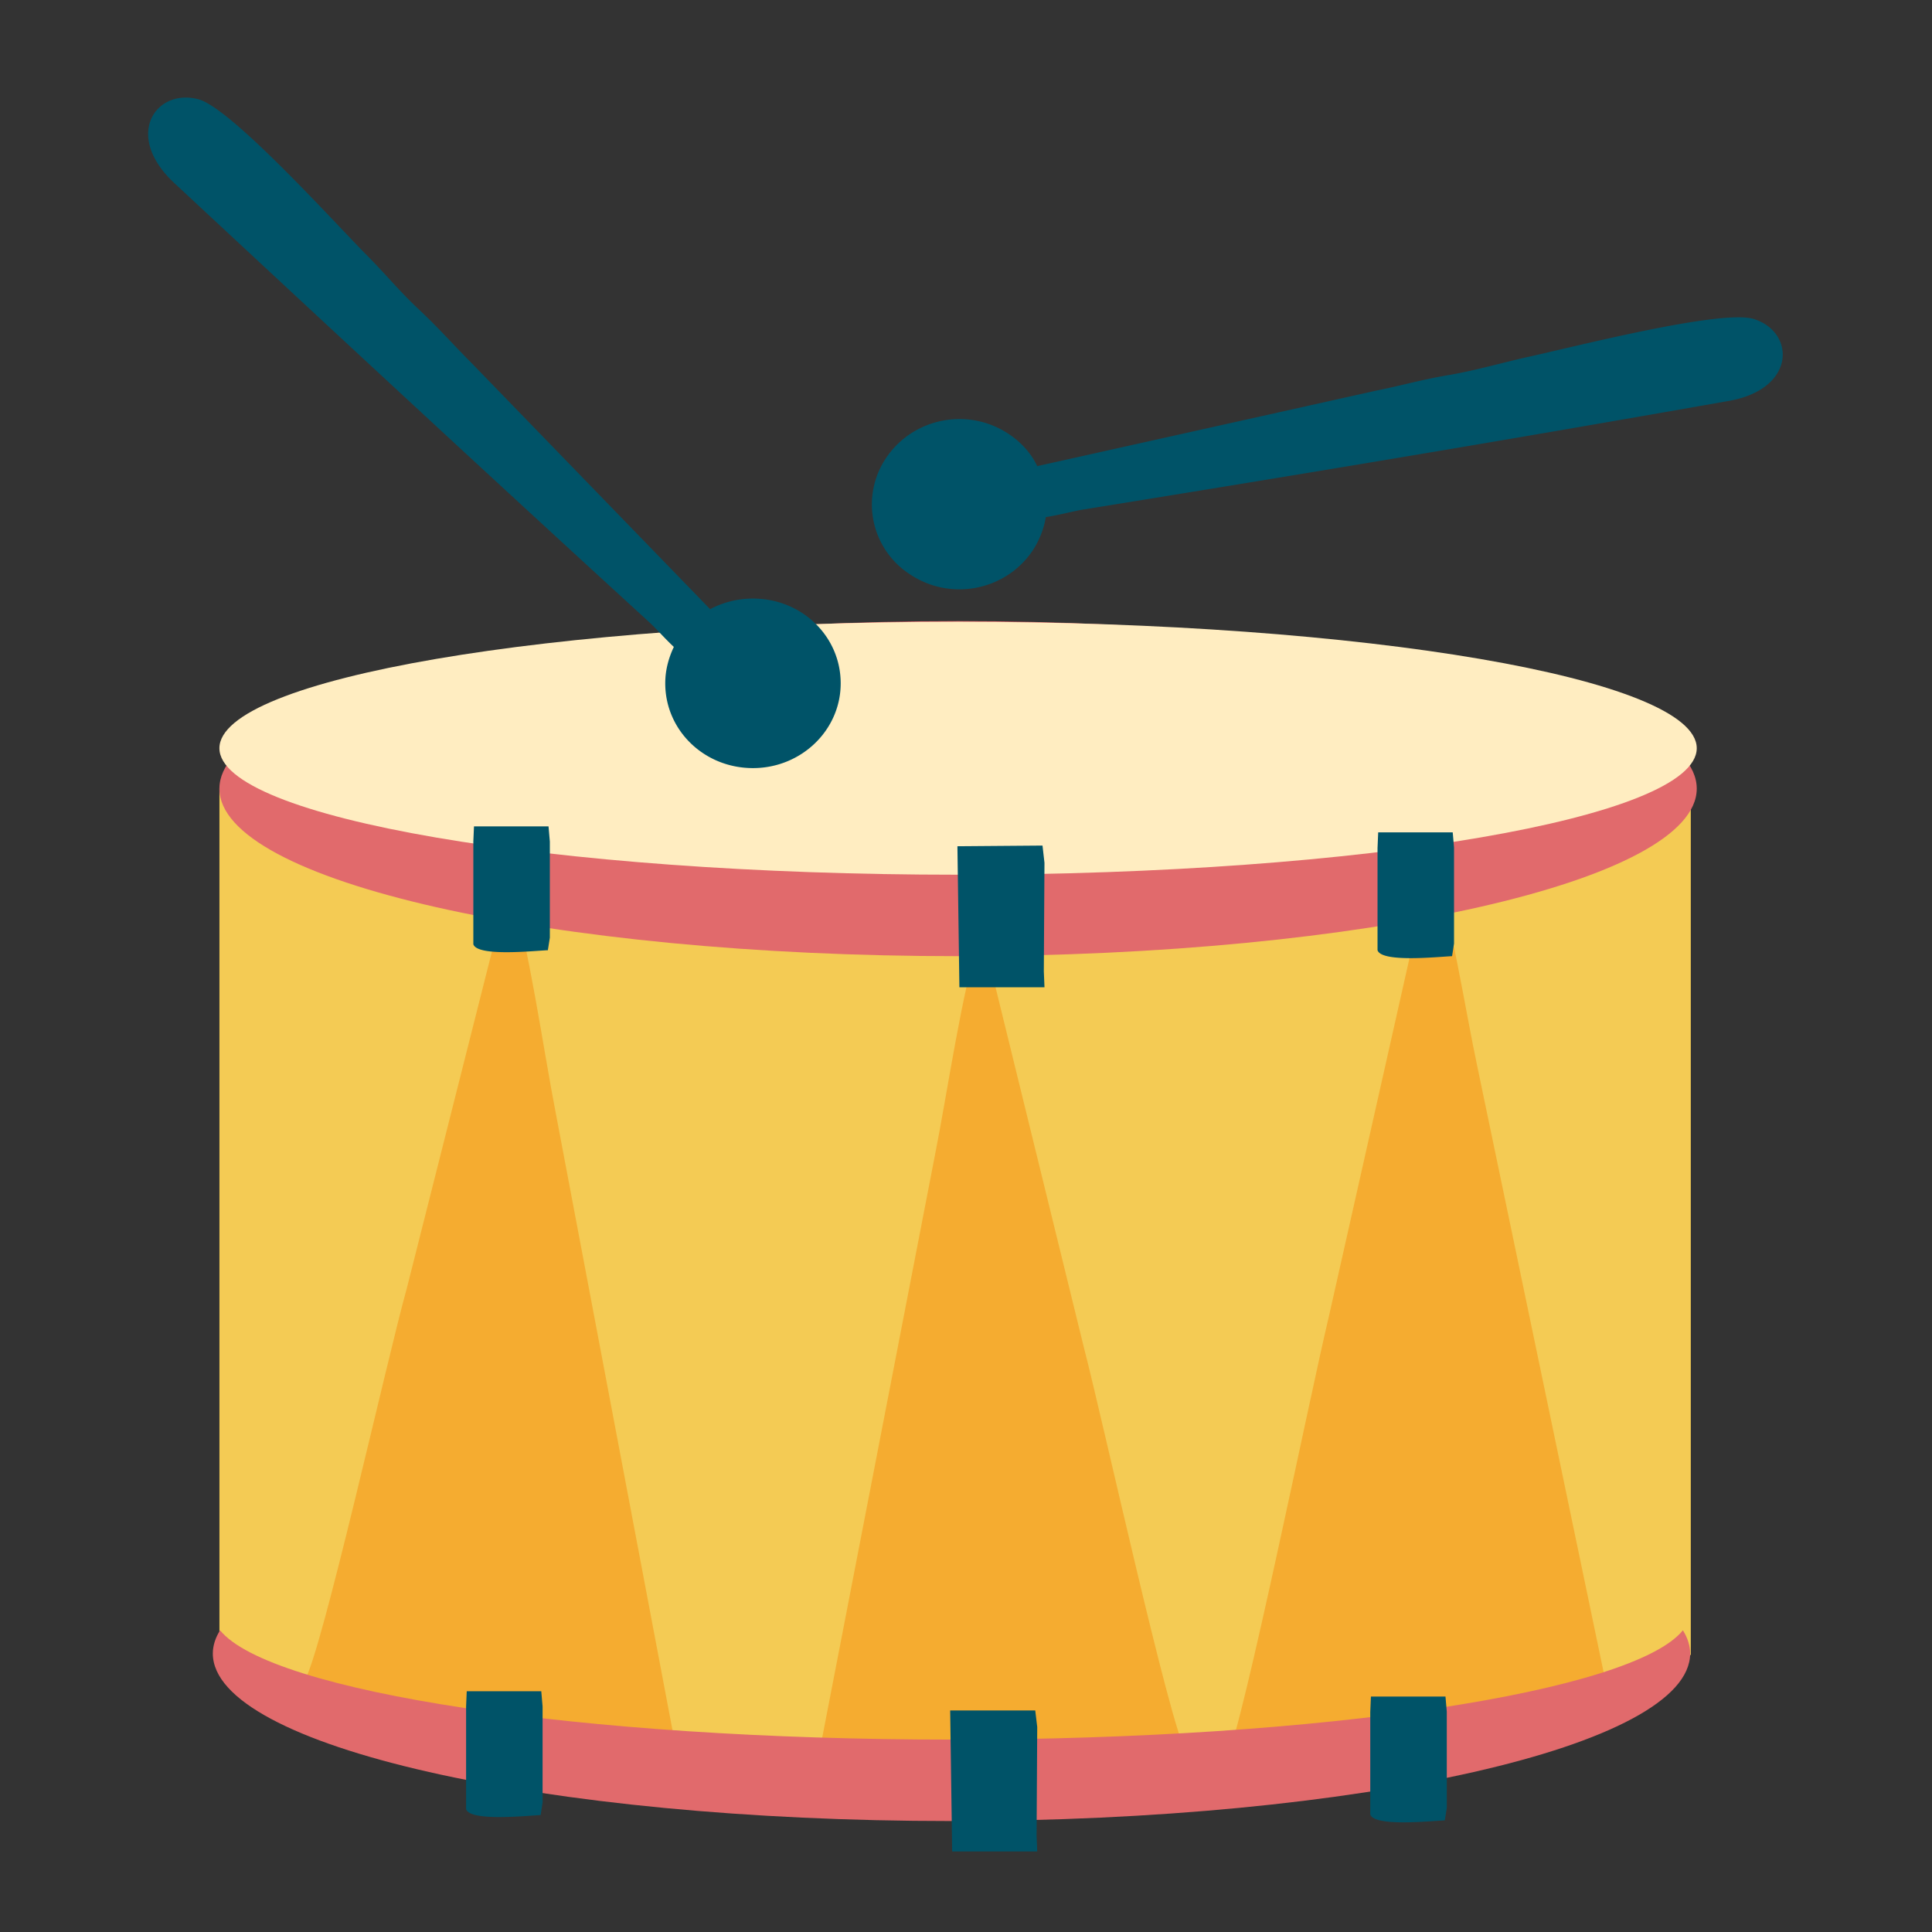 <svg width="120" height="120" viewBox="0 0 120 120" xmlns="http://www.w3.org/2000/svg"><rect x="0" y="0" width="120" height="120" fill="#333333" stroke="none"/><g fill="none" fill-rule="evenodd"><path d="M13.629 48.983h91.39v53.8c-18.802 10.078-54.44 15.425-91.39 0v-53.8z" fill="#F4CB54"/><path d="M18.913 104.388v.37l23.473 5.964-7.866-41.584c-.778-3.99-1.679-10.448-2.785-13.903-.287.411-.082 0-.41.823l-6.062 23.98c-1.23 4.4-5.285 22.664-6.35 24.35zm54.769 4.483v.37l-23.472 3.127 7.865-40.639c.778-3.907 1.68-10.242 2.785-13.574.287.453.082.042.41.864l6.063 24.72c1.187 4.566 5.284 23.281 6.349 25.132zm2.498.412v.411l23.473-5.594-7.865-37.718c-.778-3.62-1.68-9.625-2.786-12.545-.286.575-.082.04-.41 1.028L82.53 81.806c-1.188 4.977-5.284 25.214-6.35 27.477z" fill="#F5AC30"/><path d="M59.508 59.39c25.275 0 45.88-4.69 45.88-10.407s-20.605-10.406-45.88-10.406c-25.274 0-45.88 4.689-45.88 10.406 0 5.759 20.606 10.406 45.88 10.406zm45.02 41.872c.286.452.45.946.45 1.44 0 5.758-20.564 10.406-45.88 10.406-25.356 0-45.879-4.648-45.879-10.406 0-.494.164-.988.45-1.44 3.114 3.825 22.285 6.787 45.47 6.787 23.104 0 42.275-2.962 45.389-6.787z" fill="#E16A6C"/><path d="M59.508 54.33c25.275 0 45.88-3.537 45.88-7.856s-20.605-7.856-45.88-7.856c-25.274 0-45.88 3.537-45.88 7.856s20.606 7.856 45.88 7.856z" fill="#FFEDC1"/><path d="M28.95 105.992v6.376c.245.781 3.727.41 4.628.37l.123-.782v-5.964l-.082-.946H28.99l-.04.946zm56.16.329v6.376c.247.781 3.729.41 4.63.37l.123-.782v-5.964l-.082-.946h-4.63l-.04.946zM64.424 115l-.04-.987.04-6.746-.123-1.028h-5.284L59.14 115zM29.4 52.274v6.375c.246.782 3.728.411 4.629.37l.123-.781v-5.964l-.082-.946h-4.63l-.041.946zm56.161.37v6.375c.246.782 3.728.412 4.63.37l.122-.781v-5.964l-.082-.946h-4.629l-.04.946zm-20.686 8.679l-.041-.988.04-6.745-.122-1.07-5.285.042.123 8.76zM40.296 38.618c.492.452.984 1.028 1.557 1.563-.328.699-.533 1.44-.533 2.262 0 2.92 2.417 5.265 5.449 5.265 2.99 0 5.448-2.345 5.448-5.265 0-2.92-2.417-5.265-5.448-5.265-.983 0-1.885.247-2.663.658l-14.829-15.3c-1.188-1.194-1.966-2.099-3.277-3.333-1.147-1.069-2.09-2.22-3.236-3.372-1.925-1.934-8.398-9.132-10.446-9.666-2.622-.7-4.67 2.22-1.516 5.182 10.651 9.913 19.335 17.975 29.494 27.27zm26.873-6.952c-.656.124-1.434.33-2.212.453-.123.74-.41 1.48-.86 2.139-1.68 2.427-5.04 3.085-7.538 1.44a5.165 5.165 0 0 1-1.475-7.322c1.68-2.427 5.039-3.085 7.538-1.44.819.535 1.433 1.234 1.802 2.016l21.056-4.69c1.638-.328 2.867-.699 4.628-.987 1.598-.287 3.032-.699 4.63-1.069 2.703-.576 12.207-3.044 14.214-2.386 2.58.823 2.621 4.402-1.68 5.1-14.46 2.55-26.34 4.525-40.103 6.746z" fill="#005368"/></g></svg>
